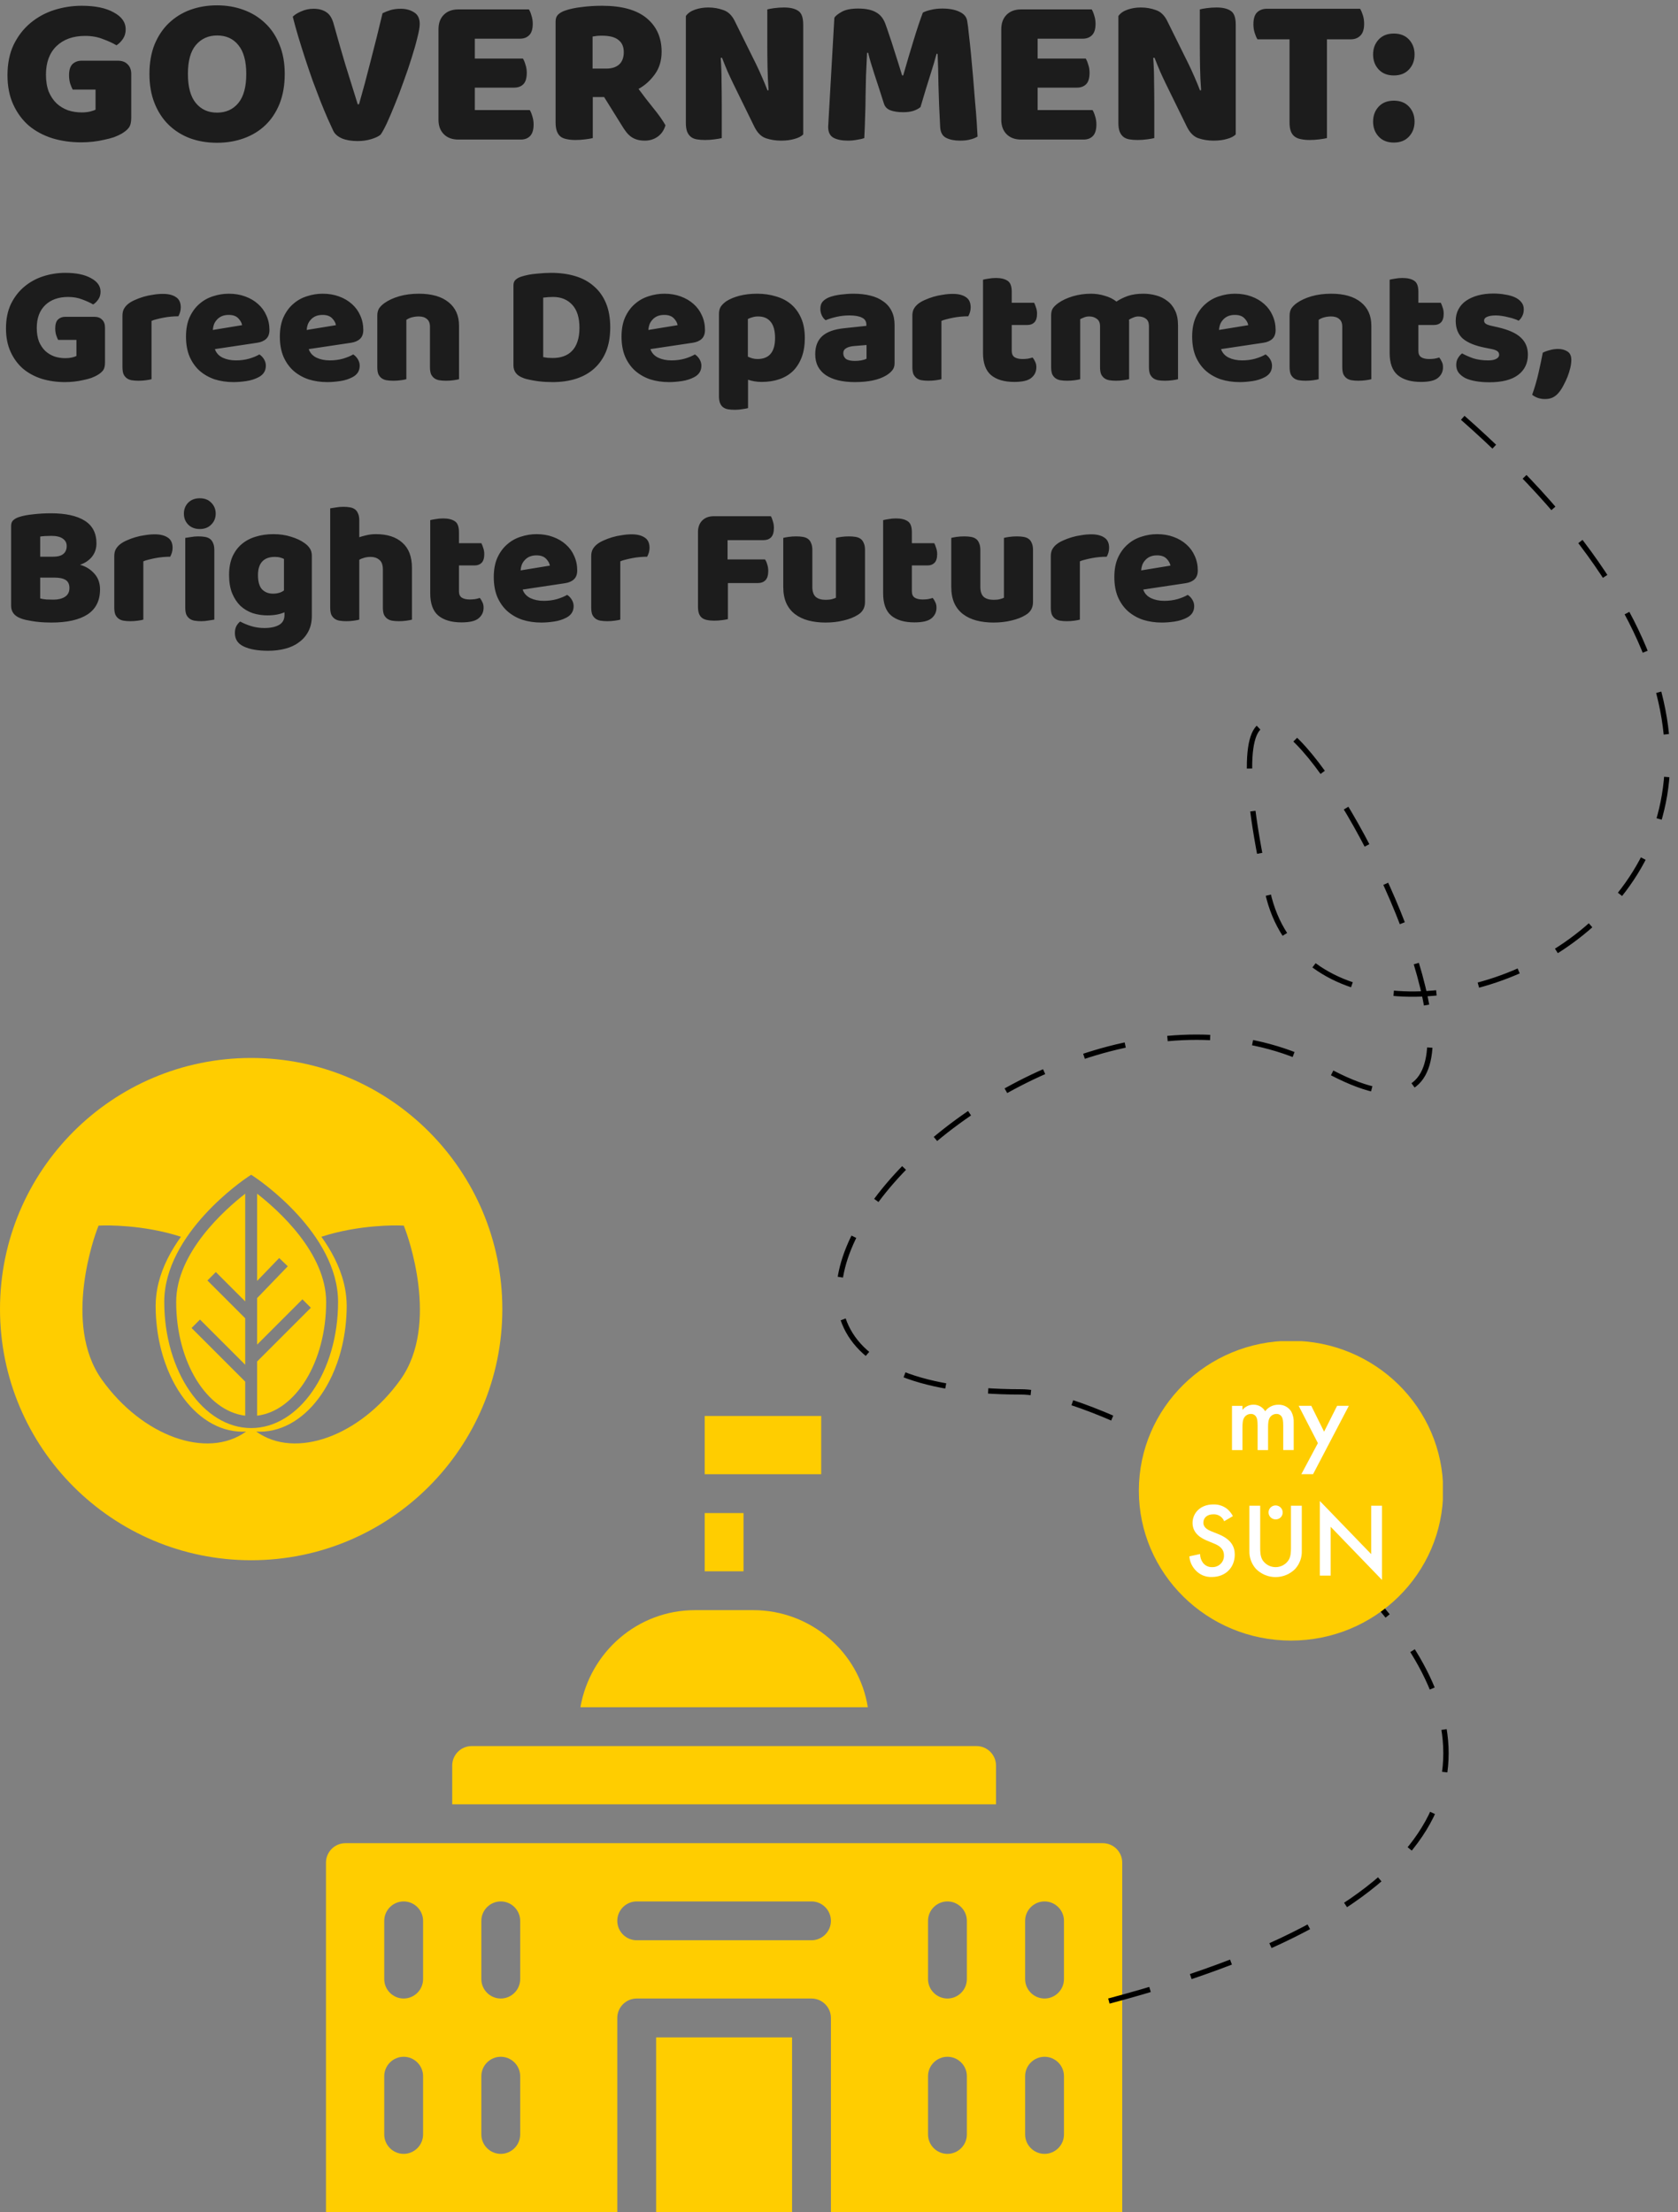 <svg width="314" height="414" viewBox="0 0 314 414" fill="none" xmlns="http://www.w3.org/2000/svg">
<rect x="0" y="0" width="314" height="414" fill="#808080" stroke="none"/>
<path d="M24.56 22.04C24.56 22.867 24.413 23.48 24.12 23.88C23.827 24.28 23.36 24.667 22.72 25.04C22.347 25.253 21.88 25.467 21.32 25.68C20.76 25.867 20.147 26.027 19.48 26.16C18.813 26.32 18.107 26.44 17.36 26.52C16.64 26.6 15.92 26.64 15.2 26.64C13.28 26.64 11.48 26.387 9.8 25.88C8.12 25.347 6.653 24.56 5.4 23.52C4.173 22.453 3.2 21.133 2.48 19.56C1.76 17.987 1.4 16.16 1.4 14.08C1.4 11.893 1.787 9.987 2.56 8.36C3.36 6.733 4.4 5.387 5.68 4.32C6.987 3.227 8.467 2.413 10.12 1.88C11.8 1.347 13.52 1.08 15.28 1.08C17.813 1.08 19.813 1.493 21.28 2.32C22.773 3.12 23.52 4.173 23.52 5.48C23.52 6.173 23.347 6.773 23 7.28C22.653 7.787 22.253 8.187 21.8 8.48C21.133 8.08 20.293 7.693 19.28 7.32C18.293 6.92 17.173 6.72 15.92 6.72C13.68 6.72 11.893 7.36 10.56 8.64C9.253 9.92 8.6 11.693 8.6 13.96C8.6 15.187 8.773 16.253 9.12 17.16C9.493 18.04 9.987 18.773 10.6 19.36C11.213 19.92 11.92 20.347 12.72 20.64C13.52 20.907 14.373 21.04 15.28 21.04C15.867 21.04 16.387 20.987 16.84 20.88C17.293 20.773 17.64 20.653 17.88 20.52V16.76H13.6C13.44 16.467 13.28 16.08 13.12 15.6C12.987 15.12 12.92 14.613 12.92 14.08C12.92 13.12 13.133 12.427 13.56 12C14.013 11.573 14.587 11.36 15.28 11.36H22.04C22.84 11.36 23.453 11.587 23.88 12.04C24.333 12.467 24.56 13.08 24.56 13.88V22.04ZM27.962 13.84C27.962 11.76 28.282 9.92 28.922 8.32C29.589 6.72 30.483 5.387 31.602 4.32C32.749 3.227 34.083 2.4 35.602 1.84C37.149 1.28 38.816 1 40.602 1C42.389 1 44.042 1.28 45.562 1.84C47.109 2.4 48.456 3.227 49.602 4.32C50.749 5.387 51.642 6.72 52.282 8.32C52.949 9.92 53.282 11.76 53.282 13.84C53.282 15.92 52.962 17.773 52.322 19.4C51.682 21 50.789 22.347 49.642 23.44C48.523 24.507 47.189 25.32 45.642 25.88C44.096 26.44 42.416 26.72 40.602 26.72C38.789 26.72 37.109 26.44 35.562 25.88C34.016 25.293 32.682 24.453 31.562 23.36C30.442 22.267 29.562 20.92 28.922 19.32C28.282 17.72 27.962 15.893 27.962 13.84ZM35.163 13.84C35.163 16.267 35.656 18.08 36.642 19.28C37.629 20.48 38.949 21.08 40.602 21.08C42.282 21.08 43.616 20.48 44.602 19.28C45.589 18.08 46.083 16.267 46.083 13.84C46.083 11.44 45.589 9.64 44.602 8.44C43.642 7.24 42.322 6.64 40.642 6.64C38.989 6.64 37.656 7.24 36.642 8.44C35.656 9.613 35.163 11.413 35.163 13.84ZM71.222 25.2C70.848 25.52 70.262 25.8 69.462 26.04C68.688 26.28 67.835 26.4 66.902 26.4C65.782 26.4 64.822 26.24 64.022 25.92C63.222 25.573 62.675 25.107 62.382 24.52C62.088 23.907 61.728 23.12 61.302 22.16C60.875 21.173 60.422 20.08 59.942 18.88C59.488 17.68 59.008 16.413 58.502 15.08C58.022 13.72 57.555 12.347 57.102 10.96C56.648 9.573 56.222 8.213 55.822 6.88C55.422 5.547 55.075 4.293 54.782 3.12C55.155 2.747 55.688 2.413 56.382 2.12C57.102 1.8 57.862 1.64 58.662 1.64C59.648 1.64 60.448 1.853 61.062 2.28C61.702 2.68 62.168 3.44 62.462 4.56C63.182 7.173 63.902 9.68 64.622 12.08C65.368 14.453 66.142 16.933 66.942 19.52H67.182C67.902 17.013 68.635 14.28 69.382 11.32C70.155 8.36 70.888 5.413 71.582 2.48C72.062 2.24 72.568 2.04 73.102 1.88C73.662 1.72 74.288 1.64 74.982 1.64C75.968 1.64 76.808 1.867 77.502 2.32C78.195 2.747 78.542 3.467 78.542 4.48C78.542 5.067 78.395 5.92 78.102 7.04C77.835 8.16 77.475 9.427 77.022 10.84C76.595 12.227 76.102 13.68 75.542 15.2C75.008 16.72 74.462 18.16 73.902 19.52C73.368 20.853 72.862 22.04 72.382 23.08C71.902 24.093 71.515 24.8 71.222 25.2ZM82.053 5.48C82.053 4.333 82.386 3.427 83.053 2.76C83.72 2.093 84.626 1.76 85.773 1.76H98.973C99.16 2.053 99.32 2.44 99.453 2.92C99.613 3.4 99.693 3.907 99.693 4.44C99.693 5.453 99.466 6.173 99.013 6.6C98.587 7.027 98.013 7.24 97.293 7.24H88.853V10.96H97.853C98.04 11.253 98.2 11.64 98.333 12.12C98.493 12.573 98.573 13.067 98.573 13.6C98.573 14.613 98.36 15.333 97.933 15.76C97.507 16.187 96.933 16.4 96.213 16.4H88.853V20.6H99.133C99.32 20.893 99.48 21.28 99.613 21.76C99.773 22.24 99.853 22.747 99.853 23.28C99.853 24.293 99.626 25.027 99.173 25.48C98.746 25.907 98.173 26.12 97.453 26.12H85.773C84.626 26.12 83.72 25.787 83.053 25.12C82.386 24.453 82.053 23.547 82.053 22.4V5.48ZM110.927 18.16V25.84C110.634 25.92 110.167 26 109.527 26.08C108.914 26.16 108.301 26.2 107.687 26.2C107.074 26.2 106.527 26.147 106.047 26.04C105.594 25.96 105.207 25.8 104.887 25.56C104.594 25.32 104.367 24.987 104.207 24.56C104.047 24.133 103.967 23.573 103.967 22.88V4.04C103.967 3.48 104.114 3.053 104.407 2.76C104.727 2.44 105.154 2.187 105.687 2C106.594 1.68 107.647 1.453 108.847 1.32C110.047 1.16 111.327 1.08 112.687 1.08C116.367 1.08 119.141 1.853 121.007 3.4C122.874 4.947 123.807 7.04 123.807 9.68C123.807 11.333 123.381 12.747 122.527 13.92C121.674 15.093 120.661 16 119.487 16.64C120.447 17.947 121.394 19.173 122.327 20.32C123.261 21.467 123.994 22.507 124.527 23.44C124.261 24.373 123.767 25.093 123.047 25.6C122.354 26.08 121.567 26.32 120.687 26.32C120.101 26.32 119.594 26.253 119.167 26.12C118.741 25.987 118.367 25.8 118.047 25.56C117.727 25.32 117.434 25.027 117.167 24.68C116.901 24.333 116.647 23.96 116.407 23.56L113.047 18.16H110.927ZM113.447 12.84C114.461 12.84 115.261 12.587 115.847 12.08C116.434 11.547 116.727 10.773 116.727 9.76C116.727 8.747 116.394 7.987 115.727 7.48C115.087 6.947 114.061 6.68 112.647 6.68C112.247 6.68 111.927 6.693 111.687 6.72C111.447 6.747 111.181 6.787 110.887 6.84V12.84H113.447ZM150.302 25.16C149.929 25.533 149.382 25.813 148.662 26C147.969 26.213 147.129 26.32 146.142 26.32C145.156 26.32 144.222 26.173 143.342 25.88C142.462 25.587 141.742 24.88 141.182 23.76L137.222 15.68C136.822 14.853 136.462 14.08 136.142 13.36C135.822 12.613 135.476 11.76 135.102 10.8L134.862 10.84C134.969 12.28 135.022 13.747 135.022 15.24C135.049 16.733 135.062 18.2 135.062 19.64V25.84C134.769 25.92 134.316 26 133.702 26.08C133.116 26.16 132.529 26.2 131.942 26.2C131.356 26.2 130.836 26.16 130.382 26.08C129.929 26 129.556 25.84 129.262 25.6C128.969 25.36 128.742 25.04 128.582 24.64C128.422 24.213 128.342 23.667 128.342 23V3C128.716 2.467 129.289 2.067 130.062 1.8C130.836 1.533 131.662 1.4 132.542 1.4C133.529 1.4 134.462 1.56 135.342 1.88C136.249 2.173 136.969 2.867 137.502 3.96L141.502 12.04C141.902 12.867 142.262 13.653 142.582 14.4C142.902 15.12 143.249 15.96 143.622 16.92L143.822 16.88C143.716 15.44 143.649 14 143.622 12.56C143.596 11.12 143.582 9.68 143.582 8.24V1.76C143.876 1.68 144.316 1.6 144.902 1.52C145.516 1.44 146.116 1.4 146.702 1.4C147.876 1.4 148.769 1.613 149.382 2.04C149.996 2.44 150.302 3.293 150.302 4.6V25.16ZM172.251 20.04C171.904 20.333 171.451 20.573 170.891 20.76C170.357 20.92 169.731 21 169.011 21C168.051 21 167.251 20.88 166.611 20.64C165.997 20.4 165.597 19.987 165.411 19.4C164.664 17.053 164.051 15.16 163.571 13.72C163.091 12.253 162.717 10.973 162.451 9.88H162.251C162.171 11.453 162.104 12.893 162.051 14.2C162.024 15.48 161.997 16.733 161.971 17.96C161.971 19.187 161.944 20.427 161.891 21.68C161.864 22.933 161.811 24.32 161.731 25.84C161.384 25.973 160.931 26.08 160.371 26.16C159.811 26.267 159.251 26.32 158.691 26.32C157.517 26.32 156.597 26.133 155.931 25.76C155.291 25.387 154.971 24.707 154.971 23.72L156.131 3.32C156.344 2.973 156.811 2.6 157.531 2.2C158.251 1.8 159.264 1.6 160.571 1.6C161.984 1.6 163.091 1.827 163.891 2.28C164.691 2.707 165.277 3.413 165.651 4.4C165.891 5.04 166.144 5.773 166.411 6.6C166.704 7.427 166.984 8.28 167.251 9.16C167.544 10.04 167.824 10.92 168.091 11.8C168.357 12.653 168.597 13.427 168.811 14.12H169.011C169.651 11.88 170.291 9.72 170.931 7.64C171.571 5.533 172.157 3.773 172.691 2.36C173.091 2.147 173.597 1.973 174.211 1.84C174.851 1.68 175.557 1.6 176.331 1.6C177.637 1.6 178.704 1.8 179.531 2.2C180.357 2.573 180.837 3.12 180.971 3.84C181.077 4.373 181.184 5.2 181.291 6.32C181.424 7.413 181.557 8.653 181.691 10.04C181.824 11.427 181.957 12.893 182.091 14.44C182.224 15.987 182.344 17.48 182.451 18.92C182.584 20.333 182.691 21.64 182.771 22.84C182.851 24.013 182.904 24.92 182.931 25.56C182.477 25.827 181.997 26.013 181.491 26.12C181.011 26.253 180.384 26.32 179.611 26.32C178.597 26.32 177.744 26.147 177.051 25.8C176.357 25.453 175.984 24.773 175.931 23.76C175.771 20.853 175.664 18.24 175.611 15.92C175.584 13.6 175.531 11.653 175.451 10.08H175.251C174.984 11.12 174.597 12.427 174.091 14C173.584 15.573 172.971 17.587 172.251 20.04ZM187.366 5.48C187.366 4.333 187.699 3.427 188.366 2.76C189.032 2.093 189.939 1.76 191.086 1.76H204.286C204.472 2.053 204.632 2.44 204.766 2.92C204.926 3.4 205.006 3.907 205.006 4.44C205.006 5.453 204.779 6.173 204.326 6.6C203.899 7.027 203.326 7.24 202.606 7.24H194.166V10.96H203.166C203.352 11.253 203.512 11.64 203.646 12.12C203.806 12.573 203.886 13.067 203.886 13.6C203.886 14.613 203.672 15.333 203.246 15.76C202.819 16.187 202.246 16.4 201.526 16.4H194.166V20.6H204.446C204.632 20.893 204.792 21.28 204.926 21.76C205.086 22.24 205.166 22.747 205.166 23.28C205.166 24.293 204.939 25.027 204.486 25.48C204.059 25.907 203.486 26.12 202.766 26.12H191.086C189.939 26.12 189.032 25.787 188.366 25.12C187.699 24.453 187.366 23.547 187.366 22.4V5.48ZM231.24 25.16C230.866 25.533 230.32 25.813 229.6 26C228.906 26.213 228.066 26.32 227.08 26.32C226.093 26.32 225.16 26.173 224.28 25.88C223.4 25.587 222.68 24.88 222.12 23.76L218.16 15.68C217.76 14.853 217.4 14.08 217.08 13.36C216.76 12.613 216.413 11.76 216.04 10.8L215.8 10.84C215.906 12.28 215.96 13.747 215.96 15.24C215.986 16.733 216 18.2 216 19.64V25.84C215.706 25.92 215.253 26 214.64 26.08C214.053 26.16 213.466 26.2 212.88 26.2C212.293 26.2 211.773 26.16 211.32 26.08C210.866 26 210.493 25.84 210.2 25.6C209.906 25.36 209.68 25.04 209.52 24.64C209.36 24.213 209.28 23.667 209.28 23V3C209.653 2.467 210.226 2.067 211 1.8C211.773 1.533 212.6 1.4 213.48 1.4C214.466 1.4 215.4 1.56 216.28 1.88C217.186 2.173 217.906 2.867 218.44 3.96L222.44 12.04C222.84 12.867 223.2 13.653 223.52 14.4C223.84 15.12 224.186 15.96 224.56 16.92L224.76 16.88C224.653 15.44 224.586 14 224.56 12.56C224.533 11.12 224.52 9.68 224.52 8.24V1.76C224.813 1.68 225.253 1.6 225.84 1.52C226.453 1.44 227.053 1.4 227.64 1.4C228.813 1.4 229.706 1.613 230.32 2.04C230.933 2.44 231.24 3.293 231.24 4.6V25.16ZM235.308 7.36C235.121 7.067 234.948 6.667 234.788 6.16C234.628 5.653 234.548 5.12 234.548 4.56C234.548 3.52 234.775 2.773 235.228 2.32C235.708 1.867 236.321 1.64 237.068 1.64H254.508C254.695 1.933 254.868 2.333 255.028 2.84C255.188 3.347 255.268 3.88 255.268 4.44C255.268 5.48 255.028 6.227 254.548 6.68C254.095 7.133 253.495 7.36 252.748 7.36H248.308V25.84C248.015 25.92 247.548 26 246.908 26.08C246.295 26.16 245.681 26.2 245.068 26.2C244.455 26.2 243.908 26.147 243.428 26.04C242.975 25.96 242.588 25.8 242.268 25.56C241.948 25.32 241.708 24.987 241.548 24.56C241.388 24.133 241.308 23.573 241.308 22.88V7.36H235.308ZM256.944 10.2C256.944 9.08 257.291 8.147 257.984 7.4C258.677 6.653 259.624 6.28 260.824 6.28C262.024 6.28 262.971 6.653 263.664 7.4C264.357 8.147 264.704 9.08 264.704 10.2C264.704 11.32 264.357 12.253 263.664 13C262.971 13.747 262.024 14.12 260.824 14.12C259.624 14.12 258.677 13.747 257.984 13C257.291 12.253 256.944 11.32 256.944 10.2ZM256.944 22.76C256.944 21.64 257.291 20.707 257.984 19.96C258.677 19.213 259.624 18.84 260.824 18.84C262.024 18.84 262.971 19.213 263.664 19.96C264.357 20.707 264.704 21.64 264.704 22.76C264.704 23.88 264.357 24.813 263.664 25.56C262.971 26.307 262.024 26.68 260.824 26.68C259.624 26.68 258.677 26.307 257.984 25.56C257.291 24.813 256.944 23.88 256.944 22.76ZM19.648 67.832C19.648 68.493 19.531 68.984 19.296 69.304C19.061 69.624 18.688 69.933 18.176 70.232C17.877 70.403 17.504 70.573 17.056 70.744C16.608 70.893 16.117 71.021 15.584 71.128C15.051 71.256 14.485 71.352 13.888 71.416C13.312 71.48 12.736 71.512 12.16 71.512C10.624 71.512 9.184 71.309 7.84 70.904C6.496 70.477 5.323 69.848 4.32 69.016C3.339 68.163 2.56 67.107 1.984 65.848C1.408 64.589 1.12 63.128 1.12 61.464C1.12 59.715 1.429 58.189 2.048 56.888C2.688 55.587 3.52 54.509 4.544 53.656C5.589 52.781 6.773 52.131 8.096 51.704C9.44 51.277 10.816 51.064 12.224 51.064C14.251 51.064 15.851 51.395 17.024 52.056C18.219 52.696 18.816 53.539 18.816 54.584C18.816 55.139 18.677 55.619 18.4 56.024C18.123 56.429 17.803 56.749 17.44 56.984C16.907 56.664 16.235 56.355 15.424 56.056C14.635 55.736 13.739 55.576 12.736 55.576C10.944 55.576 9.515 56.088 8.448 57.112C7.403 58.136 6.88 59.555 6.88 61.368C6.88 62.349 7.019 63.203 7.296 63.928C7.595 64.632 7.989 65.219 8.48 65.688C8.971 66.136 9.536 66.477 10.176 66.712C10.816 66.925 11.499 67.032 12.224 67.032C12.693 67.032 13.109 66.989 13.472 66.904C13.835 66.819 14.112 66.723 14.304 66.616V63.608H10.88C10.752 63.373 10.624 63.064 10.496 62.68C10.389 62.296 10.336 61.891 10.336 61.464C10.336 60.696 10.507 60.141 10.848 59.8C11.211 59.459 11.669 59.288 12.224 59.288H17.632C18.272 59.288 18.763 59.469 19.104 59.832C19.467 60.173 19.648 60.664 19.648 61.304V67.832ZM28.354 70.968C28.141 71.032 27.799 71.096 27.33 71.16C26.882 71.224 26.413 71.256 25.922 71.256C25.453 71.256 25.026 71.224 24.642 71.16C24.279 71.096 23.97 70.968 23.714 70.776C23.458 70.584 23.255 70.328 23.106 70.008C22.978 69.667 22.914 69.229 22.914 68.696V59.096C22.914 58.605 22.999 58.189 23.17 57.848C23.362 57.485 23.629 57.165 23.97 56.888C24.311 56.611 24.727 56.365 25.218 56.152C25.73 55.917 26.274 55.715 26.85 55.544C27.426 55.373 28.023 55.245 28.642 55.16C29.261 55.053 29.879 55 30.498 55C31.522 55 32.333 55.203 32.93 55.608C33.527 55.992 33.826 56.632 33.826 57.528C33.826 57.827 33.783 58.125 33.698 58.424C33.613 58.701 33.506 58.957 33.378 59.192C32.93 59.192 32.471 59.213 32.002 59.256C31.533 59.299 31.074 59.363 30.626 59.448C30.178 59.533 29.751 59.629 29.346 59.736C28.962 59.821 28.631 59.928 28.354 60.056V70.968ZM43.7 71.512C42.442 71.512 41.269 71.341 40.181 71C39.114 70.637 38.175 70.104 37.364 69.4C36.575 68.696 35.946 67.811 35.477 66.744C35.029 65.677 34.804 64.429 34.804 63C34.804 61.592 35.029 60.387 35.477 59.384C35.946 58.36 36.554 57.528 37.3 56.888C38.047 56.227 38.901 55.747 39.861 55.448C40.821 55.128 41.802 54.968 42.804 54.968C43.935 54.968 44.959 55.139 45.877 55.48C46.815 55.821 47.615 56.291 48.276 56.888C48.959 57.485 49.482 58.2 49.844 59.032C50.228 59.864 50.42 60.771 50.42 61.752C50.42 62.477 50.218 63.032 49.812 63.416C49.407 63.8 48.842 64.045 48.117 64.152L40.212 65.336C40.447 66.04 40.927 66.573 41.653 66.936C42.378 67.277 43.21 67.448 44.148 67.448C45.023 67.448 45.844 67.341 46.612 67.128C47.402 66.893 48.042 66.627 48.532 66.328C48.874 66.541 49.162 66.84 49.397 67.224C49.631 67.608 49.748 68.013 49.748 68.44C49.748 69.4 49.3 70.115 48.404 70.584C47.722 70.947 46.954 71.192 46.1 71.32C45.247 71.448 44.447 71.512 43.7 71.512ZM42.804 58.936C42.292 58.936 41.844 59.021 41.461 59.192C41.098 59.363 40.799 59.587 40.565 59.864C40.33 60.12 40.148 60.419 40.02 60.76C39.914 61.08 39.85 61.411 39.828 61.752L45.3 60.856C45.236 60.429 45.002 60.003 44.596 59.576C44.191 59.149 43.594 58.936 42.804 58.936ZM61.263 71.512C60.004 71.512 58.831 71.341 57.743 71C56.676 70.637 55.738 70.104 54.927 69.4C54.138 68.696 53.508 67.811 53.039 66.744C52.591 65.677 52.367 64.429 52.367 63C52.367 61.592 52.591 60.387 53.039 59.384C53.508 58.36 54.116 57.528 54.863 56.888C55.61 56.227 56.463 55.747 57.423 55.448C58.383 55.128 59.364 54.968 60.367 54.968C61.498 54.968 62.522 55.139 63.439 55.48C64.378 55.821 65.178 56.291 65.839 56.888C66.522 57.485 67.044 58.2 67.407 59.032C67.791 59.864 67.983 60.771 67.983 61.752C67.983 62.477 67.78 63.032 67.375 63.416C66.97 63.8 66.404 64.045 65.679 64.152L57.775 65.336C58.01 66.04 58.49 66.573 59.215 66.936C59.94 67.277 60.772 67.448 61.711 67.448C62.586 67.448 63.407 67.341 64.175 67.128C64.964 66.893 65.604 66.627 66.095 66.328C66.436 66.541 66.724 66.84 66.959 67.224C67.194 67.608 67.311 68.013 67.311 68.44C67.311 69.4 66.863 70.115 65.967 70.584C65.284 70.947 64.516 71.192 63.663 71.32C62.81 71.448 62.01 71.512 61.263 71.512ZM60.367 58.936C59.855 58.936 59.407 59.021 59.023 59.192C58.66 59.363 58.362 59.587 58.127 59.864C57.892 60.12 57.711 60.419 57.583 60.76C57.476 61.08 57.412 61.411 57.391 61.752L62.863 60.856C62.799 60.429 62.564 60.003 62.159 59.576C61.754 59.149 61.156 58.936 60.367 58.936ZM80.457 61.144C80.457 60.483 80.266 60.003 79.882 59.704C79.519 59.384 79.017 59.224 78.377 59.224C77.951 59.224 77.524 59.277 77.097 59.384C76.692 59.491 76.34 59.651 76.041 59.864V70.968C75.828 71.032 75.487 71.096 75.017 71.16C74.57 71.224 74.1 71.256 73.609 71.256C73.14 71.256 72.713 71.224 72.329 71.16C71.967 71.096 71.657 70.968 71.401 70.776C71.145 70.584 70.943 70.328 70.793 70.008C70.665 69.667 70.602 69.229 70.602 68.696V59.096C70.602 58.52 70.719 58.051 70.954 57.688C71.21 57.325 71.551 56.995 71.978 56.696C72.703 56.184 73.609 55.768 74.698 55.448C75.807 55.128 77.034 54.968 78.377 54.968C80.788 54.968 82.644 55.501 83.945 56.568C85.247 57.613 85.897 59.075 85.897 60.952V70.968C85.684 71.032 85.343 71.096 84.874 71.16C84.425 71.224 83.956 71.256 83.466 71.256C82.996 71.256 82.57 71.224 82.186 71.16C81.823 71.096 81.513 70.968 81.257 70.776C81.001 70.584 80.799 70.328 80.65 70.008C80.522 69.667 80.457 69.229 80.457 68.696V61.144ZM101.648 66.84C101.883 66.883 102.171 66.925 102.512 66.968C102.853 66.989 103.173 67 103.472 67C104.197 67 104.859 66.893 105.456 66.68C106.075 66.467 106.597 66.136 107.024 65.688C107.472 65.24 107.813 64.664 108.048 63.96C108.304 63.235 108.432 62.371 108.432 61.368C108.432 59.448 107.984 58.008 107.088 57.048C106.192 56.067 104.997 55.576 103.504 55.576C103.205 55.576 102.896 55.587 102.576 55.608C102.277 55.629 101.968 55.661 101.648 55.704V66.84ZM103.44 71.512C103.077 71.512 102.661 71.501 102.192 71.48C101.723 71.459 101.232 71.416 100.72 71.352C100.229 71.288 99.728 71.203 99.216 71.096C98.725 71.011 98.267 70.883 97.84 70.712C96.667 70.264 96.08 69.485 96.08 68.376V53.432C96.08 52.984 96.197 52.643 96.432 52.408C96.688 52.152 97.029 51.949 97.456 51.8C98.373 51.501 99.344 51.309 100.368 51.224C101.392 51.117 102.309 51.064 103.12 51.064C104.784 51.064 106.288 51.267 107.632 51.672C108.997 52.077 110.16 52.707 111.12 53.56C112.101 54.392 112.859 55.448 113.392 56.728C113.925 58.008 114.192 59.523 114.192 61.272C114.192 62.979 113.936 64.472 113.424 65.752C112.912 67.011 112.176 68.077 111.216 68.952C110.277 69.805 109.147 70.445 107.824 70.872C106.501 71.299 105.04 71.512 103.44 71.512ZM125.201 71.512C123.942 71.512 122.769 71.341 121.681 71C120.614 70.637 119.675 70.104 118.865 69.4C118.075 68.696 117.446 67.811 116.977 66.744C116.529 65.677 116.305 64.429 116.305 63C116.305 61.592 116.529 60.387 116.977 59.384C117.446 58.36 118.054 57.528 118.801 56.888C119.547 56.227 120.401 55.747 121.361 55.448C122.321 55.128 123.302 54.968 124.305 54.968C125.435 54.968 126.459 55.139 127.377 55.48C128.315 55.821 129.115 56.291 129.777 56.888C130.459 57.485 130.982 58.2 131.345 59.032C131.729 59.864 131.921 60.771 131.921 61.752C131.921 62.477 131.718 63.032 131.312 63.416C130.907 63.8 130.342 64.045 129.617 64.152L121.713 65.336C121.947 66.04 122.427 66.573 123.153 66.936C123.878 67.277 124.71 67.448 125.649 67.448C126.523 67.448 127.345 67.341 128.113 67.128C128.902 66.893 129.542 66.627 130.033 66.328C130.374 66.541 130.662 66.84 130.897 67.224C131.131 67.608 131.249 68.013 131.249 68.44C131.249 69.4 130.801 70.115 129.905 70.584C129.222 70.947 128.454 71.192 127.601 71.32C126.747 71.448 125.947 71.512 125.201 71.512ZM124.305 58.936C123.793 58.936 123.345 59.021 122.961 59.192C122.598 59.363 122.299 59.587 122.065 59.864C121.83 60.12 121.649 60.419 121.521 60.76C121.414 61.08 121.35 61.411 121.329 61.752L126.801 60.856C126.737 60.429 126.502 60.003 126.097 59.576C125.691 59.149 125.094 58.936 124.305 58.936ZM141.675 54.968C142.955 54.968 144.139 55.139 145.227 55.48C146.336 55.8 147.286 56.301 148.075 56.984C148.864 57.667 149.483 58.531 149.931 59.576C150.379 60.6 150.603 61.827 150.603 63.256C150.603 64.621 150.411 65.816 150.027 66.84C149.643 67.864 149.099 68.728 148.395 69.432C147.691 70.115 146.838 70.627 145.835 70.968C144.854 71.309 143.755 71.48 142.539 71.48C141.622 71.48 140.768 71.341 139.979 71.064V76.376C139.766 76.44 139.424 76.504 138.955 76.568C138.486 76.653 138.006 76.696 137.515 76.696C137.046 76.696 136.619 76.664 136.235 76.6C135.872 76.536 135.563 76.408 135.307 76.216C135.051 76.024 134.859 75.757 134.731 75.416C134.603 75.096 134.539 74.669 134.539 74.136V58.776C134.539 58.2 134.656 57.731 134.891 57.368C135.147 57.005 135.488 56.675 135.915 56.376C136.576 55.949 137.398 55.608 138.379 55.352C139.36 55.096 140.459 54.968 141.675 54.968ZM141.739 67.192C143.936 67.192 145.035 65.88 145.035 63.256C145.035 61.891 144.758 60.877 144.203 60.216C143.67 59.555 142.891 59.224 141.867 59.224C141.462 59.224 141.099 59.277 140.779 59.384C140.459 59.469 140.182 59.576 139.947 59.704V66.744C140.203 66.872 140.48 66.979 140.779 67.064C141.078 67.149 141.398 67.192 141.739 67.192ZM159.976 67.544C160.339 67.544 160.734 67.512 161.16 67.448C161.608 67.363 161.939 67.256 162.152 67.128V64.568L159.848 64.76C159.251 64.803 158.76 64.931 158.376 65.144C157.992 65.357 157.8 65.677 157.8 66.104C157.8 66.531 157.96 66.883 158.28 67.16C158.622 67.416 159.187 67.544 159.976 67.544ZM159.72 54.968C160.872 54.968 161.918 55.085 162.856 55.32C163.816 55.555 164.627 55.917 165.288 56.408C165.971 56.877 166.494 57.485 166.856 58.232C167.219 58.957 167.4 59.821 167.4 60.824V67.992C167.4 68.547 167.24 69.005 166.92 69.368C166.622 69.709 166.259 70.008 165.832 70.264C164.446 71.096 162.494 71.512 159.976 71.512C158.846 71.512 157.822 71.405 156.904 71.192C156.008 70.979 155.23 70.659 154.568 70.232C153.928 69.805 153.427 69.261 153.064 68.6C152.723 67.939 152.552 67.171 152.552 66.296C152.552 64.824 152.99 63.693 153.864 62.904C154.739 62.115 156.094 61.624 157.928 61.432L162.12 60.984V60.76C162.12 60.141 161.843 59.704 161.288 59.448C160.755 59.171 159.976 59.032 158.952 59.032C158.142 59.032 157.352 59.117 156.584 59.288C155.816 59.459 155.123 59.672 154.504 59.928C154.227 59.736 153.992 59.448 153.8 59.064C153.608 58.659 153.512 58.243 153.512 57.816C153.512 57.261 153.64 56.824 153.896 56.504C154.174 56.163 154.59 55.875 155.144 55.64C155.763 55.405 156.488 55.235 157.32 55.128C158.174 55.021 158.974 54.968 159.72 54.968ZM176.167 70.968C175.953 71.032 175.612 71.096 175.143 71.16C174.695 71.224 174.225 71.256 173.735 71.256C173.265 71.256 172.839 71.224 172.455 71.16C172.092 71.096 171.783 70.968 171.527 70.776C171.271 70.584 171.068 70.328 170.919 70.008C170.791 69.667 170.727 69.229 170.727 68.696V59.096C170.727 58.605 170.812 58.189 170.983 57.848C171.175 57.485 171.441 57.165 171.783 56.888C172.124 56.611 172.54 56.365 173.031 56.152C173.543 55.917 174.087 55.715 174.663 55.544C175.239 55.373 175.836 55.245 176.455 55.16C177.073 55.053 177.692 55 178.311 55C179.335 55 180.145 55.203 180.743 55.608C181.34 55.992 181.639 56.632 181.639 57.528C181.639 57.827 181.596 58.125 181.511 58.424C181.425 58.701 181.319 58.957 181.191 59.192C180.743 59.192 180.284 59.213 179.815 59.256C179.345 59.299 178.887 59.363 178.439 59.448C177.991 59.533 177.564 59.629 177.159 59.736C176.775 59.821 176.444 59.928 176.167 60.056V70.968ZM189.323 65.656C189.323 66.211 189.493 66.605 189.835 66.84C190.197 67.075 190.699 67.192 191.339 67.192C191.659 67.192 191.989 67.171 192.331 67.128C192.672 67.064 192.971 66.989 193.227 66.904C193.419 67.139 193.579 67.405 193.707 67.704C193.856 67.981 193.931 68.323 193.931 68.728C193.931 69.539 193.621 70.2 193.003 70.712C192.405 71.224 191.339 71.48 189.803 71.48C187.925 71.48 186.475 71.053 185.451 70.2C184.448 69.347 183.947 67.96 183.947 66.04V52.344C184.181 52.28 184.512 52.216 184.939 52.152C185.387 52.067 185.856 52.024 186.347 52.024C187.285 52.024 188.011 52.195 188.523 52.536C189.056 52.856 189.323 53.549 189.323 54.616V56.664H193.515C193.643 56.899 193.76 57.197 193.867 57.56C193.995 57.901 194.059 58.285 194.059 58.712C194.059 59.459 193.888 60.003 193.547 60.344C193.227 60.664 192.789 60.824 192.235 60.824H189.323V65.656ZM204.151 54.968C205.026 54.968 205.879 55.096 206.711 55.352C207.565 55.587 208.301 55.949 208.919 56.44C209.559 56.013 210.274 55.661 211.063 55.384C211.874 55.107 212.845 54.968 213.975 54.968C214.786 54.968 215.575 55.075 216.343 55.288C217.133 55.501 217.826 55.843 218.423 56.312C219.042 56.76 219.533 57.368 219.895 58.136C220.258 58.883 220.439 59.8 220.439 60.888V70.968C220.226 71.032 219.885 71.096 219.415 71.16C218.967 71.224 218.498 71.256 218.007 71.256C217.538 71.256 217.111 71.224 216.727 71.16C216.365 71.096 216.055 70.968 215.799 70.776C215.543 70.584 215.341 70.328 215.191 70.008C215.063 69.667 214.999 69.229 214.999 68.696V61.048C214.999 60.408 214.818 59.949 214.455 59.672C214.093 59.373 213.602 59.224 212.983 59.224C212.685 59.224 212.365 59.299 212.023 59.448C211.682 59.576 211.426 59.715 211.255 59.864C211.277 59.949 211.287 60.035 211.287 60.12C211.287 60.184 211.287 60.248 211.287 60.312V70.968C211.053 71.032 210.701 71.096 210.231 71.16C209.783 71.224 209.325 71.256 208.855 71.256C208.386 71.256 207.959 71.224 207.575 71.16C207.213 71.096 206.903 70.968 206.647 70.776C206.391 70.584 206.189 70.328 206.039 70.008C205.911 69.667 205.847 69.229 205.847 68.696V61.048C205.847 60.408 205.645 59.949 205.239 59.672C204.855 59.373 204.386 59.224 203.831 59.224C203.447 59.224 203.117 59.288 202.839 59.416C202.562 59.523 202.327 59.629 202.135 59.736V70.968C201.922 71.032 201.581 71.096 201.111 71.16C200.663 71.224 200.194 71.256 199.703 71.256C199.234 71.256 198.807 71.224 198.423 71.16C198.061 71.096 197.751 70.968 197.495 70.776C197.239 70.584 197.037 70.328 196.887 70.008C196.759 69.667 196.695 69.229 196.695 68.696V59.032C196.695 58.456 196.813 57.997 197.047 57.656C197.303 57.315 197.645 56.995 198.071 56.696C198.797 56.184 199.693 55.768 200.759 55.448C201.847 55.128 202.978 54.968 204.151 54.968ZM231.982 71.512C230.723 71.512 229.55 71.341 228.462 71C227.395 70.637 226.456 70.104 225.646 69.4C224.856 68.696 224.227 67.811 223.758 66.744C223.31 65.677 223.086 64.429 223.086 63C223.086 61.592 223.31 60.387 223.758 59.384C224.227 58.36 224.835 57.528 225.582 56.888C226.328 56.227 227.182 55.747 228.142 55.448C229.102 55.128 230.083 54.968 231.086 54.968C232.216 54.968 233.24 55.139 234.158 55.48C235.096 55.821 235.896 56.291 236.558 56.888C237.24 57.485 237.763 58.2 238.126 59.032C238.51 59.864 238.702 60.771 238.702 61.752C238.702 62.477 238.499 63.032 238.094 63.416C237.688 63.8 237.123 64.045 236.398 64.152L228.494 65.336C228.728 66.04 229.208 66.573 229.934 66.936C230.659 67.277 231.491 67.448 232.43 67.448C233.304 67.448 234.126 67.341 234.894 67.128C235.683 66.893 236.323 66.627 236.814 66.328C237.155 66.541 237.443 66.84 237.678 67.224C237.912 67.608 238.03 68.013 238.03 68.44C238.03 69.4 237.582 70.115 236.686 70.584C236.003 70.947 235.235 71.192 234.382 71.32C233.528 71.448 232.728 71.512 231.982 71.512ZM231.086 58.936C230.574 58.936 230.126 59.021 229.742 59.192C229.379 59.363 229.08 59.587 228.846 59.864C228.611 60.12 228.43 60.419 228.302 60.76C228.195 61.08 228.131 61.411 228.11 61.752L233.582 60.856C233.518 60.429 233.283 60.003 232.878 59.576C232.472 59.149 231.875 58.936 231.086 58.936ZM251.176 61.144C251.176 60.483 250.984 60.003 250.6 59.704C250.238 59.384 249.736 59.224 249.096 59.224C248.67 59.224 248.243 59.277 247.816 59.384C247.411 59.491 247.059 59.651 246.76 59.864V70.968C246.547 71.032 246.206 71.096 245.736 71.16C245.288 71.224 244.819 71.256 244.328 71.256C243.859 71.256 243.432 71.224 243.048 71.16C242.686 71.096 242.376 70.968 242.12 70.776C241.864 70.584 241.662 70.328 241.512 70.008C241.384 69.667 241.32 69.229 241.32 68.696V59.096C241.32 58.52 241.438 58.051 241.672 57.688C241.928 57.325 242.27 56.995 242.696 56.696C243.422 56.184 244.328 55.768 245.416 55.448C246.526 55.128 247.752 54.968 249.096 54.968C251.507 54.968 253.363 55.501 254.664 56.568C255.966 57.613 256.616 59.075 256.616 60.952V70.968C256.403 71.032 256.062 71.096 255.592 71.16C255.144 71.224 254.675 71.256 254.184 71.256C253.715 71.256 253.288 71.224 252.904 71.16C252.542 71.096 252.232 70.968 251.976 70.776C251.72 70.584 251.518 70.328 251.368 70.008C251.24 69.667 251.176 69.229 251.176 68.696V61.144ZM265.417 65.656C265.417 66.211 265.587 66.605 265.929 66.84C266.291 67.075 266.793 67.192 267.433 67.192C267.753 67.192 268.083 67.171 268.425 67.128C268.766 67.064 269.065 66.989 269.321 66.904C269.513 67.139 269.673 67.405 269.801 67.704C269.95 67.981 270.025 68.323 270.025 68.728C270.025 69.539 269.715 70.2 269.097 70.712C268.499 71.224 267.433 71.48 265.897 71.48C264.019 71.48 262.569 71.053 261.545 70.2C260.542 69.347 260.041 67.96 260.041 66.04V52.344C260.275 52.28 260.606 52.216 261.033 52.152C261.481 52.067 261.95 52.024 262.441 52.024C263.379 52.024 264.105 52.195 264.617 52.536C265.15 52.856 265.417 53.549 265.417 54.616V56.664H269.609C269.737 56.899 269.854 57.197 269.961 57.56C270.089 57.901 270.153 58.285 270.153 58.712C270.153 59.459 269.982 60.003 269.641 60.344C269.321 60.664 268.883 60.824 268.329 60.824H265.417V65.656ZM285.909 66.36C285.909 67.981 285.301 69.251 284.085 70.168C282.869 71.085 281.077 71.544 278.709 71.544C277.813 71.544 276.981 71.48 276.213 71.352C275.445 71.224 274.784 71.032 274.229 70.776C273.696 70.499 273.269 70.157 272.949 69.752C272.65 69.347 272.501 68.867 272.501 68.312C272.501 67.8 272.608 67.373 272.821 67.032C273.034 66.669 273.29 66.371 273.589 66.136C274.208 66.477 274.912 66.787 275.701 67.064C276.512 67.32 277.44 67.448 278.485 67.448C279.146 67.448 279.648 67.352 279.989 67.16C280.352 66.968 280.533 66.712 280.533 66.392C280.533 66.093 280.405 65.859 280.149 65.688C279.893 65.517 279.466 65.379 278.869 65.272L277.909 65.08C276.053 64.717 274.666 64.152 273.749 63.384C272.853 62.595 272.405 61.475 272.405 60.024C272.405 59.235 272.576 58.52 272.917 57.88C273.258 57.24 273.738 56.707 274.357 56.28C274.976 55.853 275.712 55.523 276.565 55.288C277.44 55.053 278.4 54.936 279.445 54.936C280.234 54.936 280.97 55 281.653 55.128C282.357 55.235 282.965 55.405 283.477 55.64C283.989 55.875 284.394 56.184 284.693 56.568C284.992 56.931 285.141 57.368 285.141 57.88C285.141 58.371 285.045 58.797 284.853 59.16C284.682 59.501 284.458 59.789 284.181 60.024C284.01 59.917 283.754 59.811 283.413 59.704C283.072 59.576 282.698 59.469 282.293 59.384C281.888 59.277 281.472 59.192 281.045 59.128C280.64 59.064 280.266 59.032 279.925 59.032C279.221 59.032 278.677 59.117 278.293 59.288C277.909 59.437 277.717 59.683 277.717 60.024C277.717 60.259 277.824 60.451 278.037 60.6C278.25 60.749 278.656 60.888 279.253 61.016L280.245 61.24C282.293 61.709 283.744 62.36 284.597 63.192C285.472 64.003 285.909 65.059 285.909 66.36ZM291.799 73.336C291.437 73.805 291.042 74.147 290.615 74.36C290.21 74.573 289.709 74.68 289.111 74.68C288.173 74.68 287.373 74.413 286.711 73.88C287.181 72.557 287.575 71.203 287.895 69.816C288.215 68.408 288.482 67.139 288.695 66.008C289.058 65.816 289.495 65.656 290.007 65.528C290.519 65.379 291.031 65.304 291.543 65.304C292.205 65.304 292.781 65.453 293.271 65.752C293.783 66.051 294.039 66.584 294.039 67.352C294.039 67.8 293.975 68.301 293.847 68.856C293.719 69.389 293.549 69.933 293.335 70.488C293.122 71.021 292.877 71.544 292.599 72.056C292.343 72.568 292.077 72.995 291.799 73.336ZM7.52 112C7.819 112.085 8.203 112.149 8.672 112.192C9.141 112.213 9.589 112.224 10.016 112.224C10.869 112.224 11.573 112.053 12.128 111.712C12.704 111.349 12.992 110.795 12.992 110.048C12.992 109.344 12.757 108.843 12.288 108.544C11.819 108.245 11.104 108.096 10.144 108.096H7.52V112ZM7.52 104.192H9.856C10.773 104.192 11.435 104.021 11.84 103.68C12.267 103.339 12.48 102.837 12.48 102.176C12.48 101.6 12.235 101.141 11.744 100.8C11.275 100.459 10.56 100.288 9.6 100.288C9.28 100.288 8.907 100.299 8.48 100.32C8.075 100.341 7.755 100.373 7.52 100.416V104.192ZM9.6 116.512C9.237 116.512 8.811 116.501 8.32 116.48C7.829 116.459 7.317 116.416 6.784 116.352C6.272 116.288 5.76 116.203 5.248 116.096C4.736 116.011 4.267 115.883 3.84 115.712C2.667 115.264 2.08 114.485 2.08 113.376V98.432C2.08 97.984 2.197 97.643 2.432 97.408C2.688 97.152 3.029 96.949 3.456 96.8C4.181 96.544 5.088 96.363 6.176 96.256C7.264 96.128 8.384 96.064 9.536 96.064C12.267 96.064 14.368 96.523 15.84 97.44C17.312 98.357 18.048 99.776 18.048 101.696C18.048 102.656 17.771 103.488 17.216 104.192C16.661 104.875 15.915 105.376 14.976 105.696C16.043 105.995 16.928 106.539 17.632 107.328C18.357 108.117 18.72 109.109 18.72 110.304C18.72 112.416 17.931 113.984 16.352 115.008C14.795 116.011 12.544 116.512 9.6 116.512ZM26.823 115.968C26.609 116.032 26.268 116.096 25.799 116.16C25.351 116.224 24.881 116.256 24.391 116.256C23.921 116.256 23.495 116.224 23.111 116.16C22.748 116.096 22.439 115.968 22.183 115.776C21.927 115.584 21.724 115.328 21.575 115.008C21.447 114.667 21.383 114.229 21.383 113.696V104.096C21.383 103.605 21.468 103.189 21.639 102.848C21.831 102.485 22.097 102.165 22.439 101.888C22.78 101.611 23.196 101.365 23.687 101.152C24.199 100.917 24.743 100.715 25.319 100.544C25.895 100.373 26.492 100.245 27.111 100.16C27.729 100.053 28.348 100 28.967 100C29.991 100 30.801 100.203 31.399 100.608C31.996 100.992 32.295 101.632 32.295 102.528C32.295 102.827 32.252 103.125 32.167 103.424C32.081 103.701 31.975 103.957 31.847 104.192C31.399 104.192 30.94 104.213 30.471 104.256C30.001 104.299 29.543 104.363 29.095 104.448C28.647 104.533 28.22 104.629 27.815 104.736C27.431 104.821 27.1 104.928 26.823 105.056V115.968ZM34.411 96.128C34.411 95.317 34.678 94.635 35.211 94.08C35.766 93.525 36.491 93.248 37.387 93.248C38.283 93.248 38.998 93.525 39.531 94.08C40.086 94.635 40.363 95.317 40.363 96.128C40.363 96.939 40.086 97.621 39.531 98.176C38.998 98.731 38.283 99.008 37.387 99.008C36.491 99.008 35.766 98.731 35.211 98.176C34.678 97.621 34.411 96.939 34.411 96.128ZM40.107 115.968C39.872 116.011 39.52 116.064 39.051 116.128C38.603 116.213 38.144 116.256 37.675 116.256C37.206 116.256 36.779 116.224 36.395 116.16C36.032 116.096 35.723 115.968 35.467 115.776C35.211 115.584 35.008 115.328 34.859 115.008C34.731 114.667 34.667 114.229 34.667 113.696V100.672C34.902 100.629 35.243 100.576 35.691 100.512C36.16 100.427 36.63 100.384 37.099 100.384C37.568 100.384 37.984 100.416 38.347 100.48C38.731 100.544 39.051 100.672 39.307 100.864C39.563 101.056 39.755 101.323 39.883 101.664C40.032 101.984 40.107 102.411 40.107 102.944V115.968ZM51.154 99.968C52.37 99.968 53.469 100.128 54.45 100.448C55.453 100.747 56.296 101.141 56.978 101.632C57.405 101.931 57.736 102.261 57.97 102.624C58.226 102.987 58.354 103.456 58.354 104.032V115.232C58.354 116.363 58.141 117.333 57.714 118.144C57.288 118.976 56.701 119.659 55.954 120.192C55.229 120.747 54.365 121.152 53.362 121.408C52.381 121.664 51.325 121.792 50.194 121.792C48.253 121.792 46.728 121.525 45.618 120.992C44.509 120.48 43.954 119.637 43.954 118.464C43.954 117.973 44.05 117.536 44.242 117.152C44.456 116.789 44.69 116.512 44.946 116.32C45.565 116.661 46.258 116.949 47.026 117.184C47.816 117.419 48.626 117.536 49.458 117.536C50.61 117.536 51.528 117.344 52.21 116.96C52.893 116.576 53.234 115.957 53.234 115.104V114.592C52.36 114.976 51.293 115.168 50.034 115.168C49.074 115.168 48.157 115.029 47.282 114.752C46.429 114.453 45.672 114.005 45.01 113.408C44.37 112.789 43.848 112 43.442 111.04C43.058 110.08 42.866 108.939 42.866 107.616C42.866 106.315 43.069 105.184 43.474 104.224C43.901 103.264 44.477 102.475 45.202 101.856C45.949 101.216 46.824 100.747 47.826 100.448C48.85 100.128 49.96 99.968 51.154 99.968ZM53.138 104.608C52.989 104.523 52.765 104.437 52.466 104.352C52.189 104.267 51.837 104.224 51.41 104.224C50.365 104.224 49.576 104.523 49.042 105.12C48.53 105.696 48.274 106.528 48.274 107.616C48.274 108.853 48.53 109.749 49.042 110.304C49.576 110.837 50.248 111.104 51.058 111.104C51.933 111.104 52.626 110.901 53.138 110.496V104.608ZM77.087 115.968C76.873 116.032 76.532 116.096 76.062 116.16C75.615 116.224 75.145 116.256 74.654 116.256C74.185 116.256 73.758 116.224 73.374 116.16C73.012 116.096 72.703 115.968 72.447 115.776C72.191 115.584 71.988 115.328 71.838 115.008C71.71 114.667 71.647 114.229 71.647 113.696V106.592C71.647 105.717 71.422 105.109 70.975 104.768C70.548 104.405 70.014 104.224 69.374 104.224C68.948 104.224 68.543 104.277 68.159 104.384C67.775 104.491 67.465 104.619 67.231 104.768V115.968C67.017 116.032 66.676 116.096 66.207 116.16C65.758 116.224 65.289 116.256 64.799 116.256C64.329 116.256 63.903 116.224 63.519 116.16C63.156 116.096 62.846 115.968 62.59 115.776C62.334 115.584 62.132 115.328 61.983 115.008C61.855 114.667 61.791 114.229 61.791 113.696V95.136C62.025 95.093 62.367 95.04 62.815 94.976C63.284 94.891 63.753 94.848 64.222 94.848C64.692 94.848 65.108 94.88 65.471 94.944C65.855 95.008 66.174 95.136 66.43 95.328C66.686 95.52 66.879 95.787 67.007 96.128C67.156 96.448 67.231 96.875 67.231 97.408V100.544C67.508 100.437 67.924 100.32 68.478 100.192C69.055 100.043 69.684 99.968 70.367 99.968C72.478 99.968 74.121 100.501 75.294 101.568C76.489 102.613 77.087 104.181 77.087 106.272V115.968ZM85.885 110.656C85.885 111.211 86.056 111.605 86.397 111.84C86.76 112.075 87.261 112.192 87.901 112.192C88.221 112.192 88.552 112.171 88.893 112.128C89.235 112.064 89.533 111.989 89.789 111.904C89.981 112.139 90.141 112.405 90.269 112.704C90.419 112.981 90.493 113.323 90.493 113.728C90.493 114.539 90.184 115.2 89.565 115.712C88.968 116.224 87.901 116.48 86.365 116.48C84.488 116.48 83.037 116.053 82.013 115.2C81.011 114.347 80.509 112.96 80.509 111.04V97.344C80.744 97.28 81.075 97.216 81.501 97.152C81.949 97.067 82.419 97.024 82.909 97.024C83.848 97.024 84.573 97.195 85.085 97.536C85.619 97.856 85.885 98.549 85.885 99.616V101.664H90.077C90.205 101.899 90.323 102.197 90.429 102.56C90.557 102.901 90.621 103.285 90.621 103.712C90.621 104.459 90.451 105.003 90.109 105.344C89.789 105.664 89.352 105.824 88.797 105.824H85.885V110.656ZM101.294 116.512C100.036 116.512 98.862 116.341 97.774 116C96.708 115.637 95.769 115.104 94.958 114.4C94.169 113.696 93.54 112.811 93.07 111.744C92.622 110.677 92.398 109.429 92.398 108C92.398 106.592 92.622 105.387 93.07 104.384C93.54 103.36 94.148 102.528 94.894 101.888C95.641 101.227 96.494 100.747 97.454 100.448C98.414 100.128 99.396 99.968 100.398 99.968C101.529 99.968 102.553 100.139 103.47 100.48C104.409 100.821 105.209 101.291 105.87 101.888C106.553 102.485 107.076 103.2 107.438 104.032C107.822 104.864 108.014 105.771 108.014 106.752C108.014 107.477 107.812 108.032 107.406 108.416C107.001 108.8 106.436 109.045 105.71 109.152L97.806 110.336C98.041 111.04 98.521 111.573 99.246 111.936C99.972 112.277 100.804 112.448 101.742 112.448C102.617 112.448 103.438 112.341 104.206 112.128C104.996 111.893 105.636 111.627 106.126 111.328C106.468 111.541 106.756 111.84 106.99 112.224C107.225 112.608 107.342 113.013 107.342 113.44C107.342 114.4 106.894 115.115 105.998 115.584C105.316 115.947 104.548 116.192 103.694 116.32C102.841 116.448 102.041 116.512 101.294 116.512ZM100.398 103.936C99.886 103.936 99.438 104.021 99.054 104.192C98.692 104.363 98.393 104.587 98.158 104.864C97.924 105.12 97.742 105.419 97.614 105.76C97.508 106.08 97.444 106.411 97.422 106.752L102.894 105.856C102.83 105.429 102.596 105.003 102.19 104.576C101.785 104.149 101.188 103.936 100.398 103.936ZM116.073 115.968C115.859 116.032 115.518 116.096 115.049 116.16C114.601 116.224 114.131 116.256 113.641 116.256C113.171 116.256 112.745 116.224 112.361 116.16C111.998 116.096 111.689 115.968 111.433 115.776C111.177 115.584 110.974 115.328 110.825 115.008C110.697 114.667 110.633 114.229 110.633 113.696V104.096C110.633 103.605 110.718 103.189 110.889 102.848C111.081 102.485 111.347 102.165 111.689 101.888C112.03 101.611 112.446 101.365 112.937 101.152C113.449 100.917 113.993 100.715 114.569 100.544C115.145 100.373 115.742 100.245 116.361 100.16C116.979 100.053 117.598 100 118.217 100C119.241 100 120.051 100.203 120.649 100.608C121.246 100.992 121.545 101.632 121.545 102.528C121.545 102.827 121.502 103.125 121.417 103.424C121.331 103.701 121.225 103.957 121.097 104.192C120.649 104.192 120.19 104.213 119.721 104.256C119.251 104.299 118.793 104.363 118.345 104.448C117.897 104.533 117.47 104.629 117.065 104.736C116.681 104.821 116.35 104.928 116.073 105.056V115.968ZM144.243 96.608C144.393 96.843 144.521 97.163 144.627 97.568C144.755 97.952 144.819 98.357 144.819 98.784C144.819 99.616 144.638 100.213 144.275 100.576C143.934 100.917 143.465 101.088 142.867 101.088H136.147V104.704H143.155C143.326 104.939 143.465 105.248 143.571 105.632C143.699 106.016 143.763 106.421 143.763 106.848C143.763 107.659 143.582 108.245 143.219 108.608C142.878 108.949 142.409 109.12 141.811 109.12H136.211V115.872C135.977 115.936 135.603 116 135.091 116.064C134.601 116.128 134.11 116.16 133.619 116.16C133.129 116.16 132.691 116.117 132.307 116.032C131.945 115.968 131.635 115.84 131.379 115.648C131.123 115.456 130.931 115.189 130.803 114.848C130.675 114.507 130.611 114.059 130.611 113.504V99.584C130.611 98.667 130.878 97.941 131.411 97.408C131.945 96.875 132.67 96.608 133.587 96.608H144.243ZM146.57 100.672C146.784 100.608 147.114 100.544 147.562 100.48C148.032 100.416 148.512 100.384 149.002 100.384C149.472 100.384 149.888 100.416 150.25 100.48C150.634 100.544 150.954 100.672 151.21 100.864C151.466 101.056 151.658 101.323 151.786 101.664C151.936 101.984 152.01 102.411 152.01 102.944V109.824C152.01 110.699 152.224 111.328 152.65 111.712C153.077 112.075 153.696 112.256 154.506 112.256C154.997 112.256 155.392 112.213 155.69 112.128C156.01 112.043 156.256 111.957 156.426 111.872V100.672C156.64 100.608 156.97 100.544 157.418 100.48C157.888 100.416 158.368 100.384 158.858 100.384C159.328 100.384 159.744 100.416 160.106 100.48C160.49 100.544 160.81 100.672 161.066 100.864C161.322 101.056 161.514 101.323 161.642 101.664C161.792 101.984 161.866 102.411 161.866 102.944V112.672C161.866 113.739 161.418 114.539 160.522 115.072C159.776 115.541 158.88 115.893 157.834 116.128C156.81 116.384 155.69 116.512 154.474 116.512C153.322 116.512 152.256 116.384 151.274 116.128C150.314 115.872 149.482 115.477 148.778 114.944C148.074 114.411 147.53 113.728 147.146 112.896C146.762 112.043 146.57 111.019 146.57 109.824V100.672ZM170.635 110.656C170.635 111.211 170.806 111.605 171.147 111.84C171.51 112.075 172.011 112.192 172.651 112.192C172.971 112.192 173.302 112.171 173.643 112.128C173.985 112.064 174.283 111.989 174.539 111.904C174.731 112.139 174.891 112.405 175.019 112.704C175.169 112.981 175.243 113.323 175.243 113.728C175.243 114.539 174.934 115.2 174.315 115.712C173.718 116.224 172.651 116.48 171.115 116.48C169.238 116.48 167.787 116.053 166.763 115.2C165.761 114.347 165.259 112.96 165.259 111.04V97.344C165.494 97.28 165.825 97.216 166.251 97.152C166.699 97.067 167.169 97.024 167.659 97.024C168.598 97.024 169.323 97.195 169.835 97.536C170.369 97.856 170.635 98.549 170.635 99.616V101.664H174.827C174.955 101.899 175.073 102.197 175.179 102.56C175.307 102.901 175.371 103.285 175.371 103.712C175.371 104.459 175.201 105.003 174.859 105.344C174.539 105.664 174.102 105.824 173.547 105.824H170.635V110.656ZM178.008 100.672C178.221 100.608 178.552 100.544 179 100.48C179.469 100.416 179.949 100.384 180.44 100.384C180.909 100.384 181.325 100.416 181.688 100.48C182.072 100.544 182.392 100.672 182.648 100.864C182.904 101.056 183.096 101.323 183.224 101.664C183.373 101.984 183.448 102.411 183.448 102.944V109.824C183.448 110.699 183.661 111.328 184.088 111.712C184.514 112.075 185.133 112.256 185.944 112.256C186.434 112.256 186.829 112.213 187.128 112.128C187.448 112.043 187.693 111.957 187.864 111.872V100.672C188.077 100.608 188.408 100.544 188.856 100.48C189.325 100.416 189.805 100.384 190.296 100.384C190.765 100.384 191.181 100.416 191.544 100.48C191.928 100.544 192.248 100.672 192.504 100.864C192.76 101.056 192.952 101.323 193.08 101.664C193.229 101.984 193.304 102.411 193.304 102.944V112.672C193.304 113.739 192.856 114.539 191.96 115.072C191.213 115.541 190.317 115.893 189.272 116.128C188.248 116.384 187.128 116.512 185.912 116.512C184.76 116.512 183.693 116.384 182.712 116.128C181.752 115.872 180.92 115.477 180.216 114.944C179.512 114.411 178.968 113.728 178.584 112.896C178.2 112.043 178.008 111.019 178.008 109.824V100.672ZM202.073 115.968C201.859 116.032 201.518 116.096 201.049 116.16C200.601 116.224 200.131 116.256 199.641 116.256C199.171 116.256 198.745 116.224 198.361 116.16C197.998 116.096 197.689 115.968 197.433 115.776C197.177 115.584 196.974 115.328 196.825 115.008C196.697 114.667 196.633 114.229 196.633 113.696V104.096C196.633 103.605 196.718 103.189 196.889 102.848C197.081 102.485 197.347 102.165 197.689 101.888C198.03 101.611 198.446 101.365 198.937 101.152C199.449 100.917 199.993 100.715 200.569 100.544C201.145 100.373 201.742 100.245 202.361 100.16C202.979 100.053 203.598 100 204.217 100C205.241 100 206.051 100.203 206.649 100.608C207.246 100.992 207.545 101.632 207.545 102.528C207.545 102.827 207.502 103.125 207.417 103.424C207.331 103.701 207.225 103.957 207.097 104.192C206.649 104.192 206.19 104.213 205.721 104.256C205.251 104.299 204.793 104.363 204.345 104.448C203.897 104.533 203.47 104.629 203.065 104.736C202.681 104.821 202.35 104.928 202.073 105.056V115.968ZM217.419 116.512C216.161 116.512 214.987 116.341 213.899 116C212.833 115.637 211.894 115.104 211.083 114.4C210.294 113.696 209.665 112.811 209.195 111.744C208.747 110.677 208.523 109.429 208.523 108C208.523 106.592 208.747 105.387 209.195 104.384C209.665 103.36 210.273 102.528 211.019 101.888C211.766 101.227 212.619 100.747 213.579 100.448C214.539 100.128 215.521 99.968 216.523 99.968C217.654 99.968 218.678 100.139 219.595 100.48C220.534 100.821 221.334 101.291 221.995 101.888C222.678 102.485 223.201 103.2 223.563 104.032C223.947 104.864 224.139 105.771 224.139 106.752C224.139 107.477 223.937 108.032 223.531 108.416C223.126 108.8 222.561 109.045 221.835 109.152L213.931 110.336C214.166 111.04 214.646 111.573 215.371 111.936C216.097 112.277 216.929 112.448 217.867 112.448C218.742 112.448 219.563 112.341 220.331 112.128C221.121 111.893 221.761 111.627 222.251 111.328C222.593 111.541 222.881 111.84 223.115 112.224C223.35 112.608 223.467 113.013 223.467 113.44C223.467 114.4 223.019 115.115 222.123 115.584C221.441 115.947 220.673 116.192 219.819 116.32C218.966 116.448 218.166 116.512 217.419 116.512ZM216.523 103.936C216.011 103.936 215.563 104.021 215.179 104.192C214.817 104.363 214.518 104.587 214.283 104.864C214.049 105.12 213.867 105.419 213.739 105.76C213.633 106.08 213.569 106.411 213.547 106.752L219.019 105.856C218.955 105.429 218.721 105.003 218.315 104.576C217.91 104.149 217.313 103.936 216.523 103.936Z" fill="#1C1C1C"/>
<path d="M206.366 344.951H64.634C62.636 344.951 61 346.587 61 348.585V414H115.512V377.659C115.512 375.66 117.148 374.024 119.146 374.024H151.854C153.852 374.024 155.488 375.66 155.488 377.659V414H210V348.585C210 346.587 208.364 344.951 206.366 344.951ZM79.171 399.463C79.171 401.462 77.535 403.098 75.537 403.098C73.538 403.098 71.902 401.462 71.902 399.463V388.561C71.902 386.562 73.538 384.927 75.537 384.927C77.535 384.927 79.171 386.562 79.171 388.561V399.463ZM79.171 370.39C79.171 372.389 77.535 374.024 75.537 374.024C73.538 374.024 71.902 372.389 71.902 370.39V359.488C71.902 357.489 73.538 355.854 75.537 355.854C77.535 355.854 79.171 357.489 79.171 359.488V370.39ZM97.341 399.463C97.341 401.462 95.706 403.098 93.707 403.098C91.709 403.098 90.073 401.462 90.073 399.463V388.561C90.073 386.562 91.709 384.927 93.707 384.927C95.706 384.927 97.341 386.562 97.341 388.561V399.463ZM97.341 370.39C97.341 372.389 95.706 374.024 93.707 374.024C91.709 374.024 90.073 372.389 90.073 370.39V359.488C90.073 357.489 91.709 355.854 93.707 355.854C95.706 355.854 97.341 357.489 97.341 359.488V370.39ZM151.854 363.122H119.146C117.148 363.122 115.512 361.486 115.512 359.488C115.512 357.489 117.148 355.854 119.146 355.854H151.854C153.852 355.854 155.488 357.489 155.488 359.488C155.488 361.486 153.852 363.122 151.854 363.122ZM180.927 399.463C180.927 401.462 179.291 403.098 177.293 403.098C175.294 403.098 173.659 401.462 173.659 399.463V388.561C173.659 386.562 175.294 384.927 177.293 384.927C179.291 384.927 180.927 386.562 180.927 388.561V399.463ZM180.927 370.39C180.927 372.389 179.291 374.024 177.293 374.024C175.294 374.024 173.659 372.389 173.659 370.39V359.488C173.659 357.489 175.294 355.854 177.293 355.854C179.291 355.854 180.927 357.489 180.927 359.488V370.39ZM199.098 399.463C199.098 401.462 197.462 403.098 195.463 403.098C193.465 403.098 191.829 401.462 191.829 399.463V388.561C191.829 386.562 193.465 384.927 195.463 384.927C197.462 384.927 199.098 386.562 199.098 388.561V399.463ZM199.098 370.39C199.098 372.389 197.462 374.024 195.463 374.024C193.465 374.024 191.829 372.389 191.829 370.39V359.488C191.829 357.489 193.465 355.854 195.463 355.854C197.462 355.854 199.098 357.489 199.098 359.488V370.39ZM122.78 381.293H148.22V414H122.78V381.293ZM139.134 294.073H131.866V283.171H139.134V294.073ZM153.671 275.902H131.866V265H153.671V275.902ZM186.378 337.683H84.622V330.415C84.622 328.416 86.257 326.78 88.256 326.78H182.744C184.743 326.78 186.378 328.416 186.378 330.415V337.683ZM162.393 319.512H108.607C110.424 309.155 119.328 301.341 130.049 301.341H140.951C151.672 301.341 160.757 309.155 162.393 319.512Z" fill="#FFCD00"/>
<path d="M32.968 243.673C32.968 254.878 38.668 264.077 45.885 264.949V258.57L35.849 248.534L37.426 246.957L45.884 255.415V246.717L38.812 239.644L40.389 238.067L45.884 243.562L45.885 223.404C42.009 226.426 32.968 234.462 32.968 243.672L32.968 243.673Z" fill="#FFCD00"/>
<path d="M48.114 223.401V239.724L52.245 235.44L53.85 236.988L48.114 242.938V251.649L56.591 243.172L58.169 244.749L48.114 254.804V264.947C55.33 264.077 61.031 254.877 61.031 243.671C61.031 234.448 51.992 226.42 48.114 223.401L48.114 223.401Z" fill="#FFCD00"/>
<path d="M47 198C21.043 198 0 219.043 0 245C0 270.957 21.043 292 47 292C72.957 292 94 270.957 94 245C94 219.043 72.957 198 47 198ZM46.019 267.941C38.725 273.157 26.633 268.792 19.066 258.21C11.584 247.747 17.905 230.788 18.177 230.071L18.441 229.378L19.183 229.352C19.656 229.336 26.747 229.142 33.862 231.464C33.407 232.095 32.97 232.747 32.556 233.419C30.863 236.168 29.585 239.253 29.231 242.547C29.167 243.142 29.123 243.741 29.123 244.349C29.123 245.77 29.215 247.159 29.382 248.511C29.666 250.819 30.182 253.011 30.895 255.036C31.189 255.873 31.514 256.684 31.873 257.46C34.198 262.486 37.818 266.149 42.035 267.436C43.117 267.766 44.238 267.942 45.387 267.942C45.609 267.942 45.83 267.93 46.05 267.917C46.039 267.925 46.029 267.934 46.019 267.941L46.019 267.941ZM30.736 243.672C30.736 230.807 45.743 220.689 46.382 220.265L46.999 219.855L47.617 220.265C48.255 220.69 63.262 230.807 63.262 243.672C63.262 256.68 55.966 267.264 46.999 267.264C38.033 267.264 30.737 256.68 30.737 243.672H30.736ZM74.933 258.21C67.366 268.791 55.275 273.156 47.981 267.94C47.97 267.933 47.961 267.924 47.95 267.916C48.17 267.929 48.391 267.941 48.614 267.941C49.762 267.941 50.883 267.765 51.965 267.434C56.182 266.147 59.802 262.485 62.127 257.459C62.486 256.683 62.811 255.872 63.106 255.035C63.818 253.01 64.334 250.818 64.618 248.51C64.785 247.158 64.877 245.769 64.877 244.348C64.877 243.74 64.833 243.141 64.77 242.546C64.416 239.252 63.138 236.167 61.445 233.418C61.031 232.746 60.594 232.093 60.139 231.463C67.253 229.141 74.344 229.335 74.818 229.351L75.559 229.377L75.823 230.07C76.095 230.786 82.416 247.745 74.933 258.209L74.933 258.21Z" fill="#FFCD00"/>
<path d="M207.5 374.5C347 337.5 215.093 260.497 191.116 260.497C108.917 260.497 194.297 170.529 247.922 200.069C305.715 231.905 215.699 69.541 237.215 167C247.922 215.5 373.785 166.152 273.5 78" stroke="black" stroke-dasharray="8 8"/>
<g clip-path="url(#clip0_727_955)">
<ellipse cx="241.584" cy="278.98" rx="28.474" ry="28.055" fill="#FFCD00"/>
<path d="M252.404 263.102L245.714 275.889H243.52L246.613 270.085L243.019 263.102H245.377L247.773 267.941L250.207 263.102H252.404Z" fill="white"/>
<path d="M242.082 271.384H240.126V266.825C240.126 265.898 240.026 265.523 239.944 265.347C239.865 265.122 239.712 264.929 239.511 264.798C239.309 264.666 239.069 264.604 238.828 264.62C238.6 264.625 238.376 264.682 238.175 264.788C237.973 264.894 237.8 265.045 237.668 265.229C237.325 265.702 237.291 266.409 237.291 267.119V271.387H235.334V266.825C235.334 265.898 235.235 265.523 235.152 265.347C235.072 265.123 234.92 264.93 234.719 264.799C234.517 264.667 234.278 264.605 234.037 264.62C233.808 264.625 233.584 264.682 233.383 264.788C233.181 264.894 233.008 265.045 232.877 265.229C232.533 265.702 232.499 266.409 232.499 267.119V271.387H230.539V263.105H232.499V263.873C232.742 263.564 233.055 263.314 233.412 263.144C233.769 262.973 234.161 262.886 234.558 262.889C235.002 262.881 235.44 262.991 235.825 263.208C236.21 263.424 236.529 263.739 236.748 264.12C237.032 263.731 237.407 263.416 237.842 263.204C238.277 262.991 238.758 262.886 239.244 262.899C239.726 262.883 240.203 262.995 240.626 263.224C241.048 263.452 241.401 263.788 241.646 264.197C241.977 264.843 242.129 265.562 242.086 266.284V271.397L242.082 271.384Z" fill="white"/>
<path d="M258.608 295.685L249.003 285.737V294.879H246.976V280.911L256.585 290.856V281.795H258.608V295.685Z" fill="white"/>
<path d="M230.7 283.754L229.072 284.698C228.917 284.299 228.637 283.958 228.274 283.725C227.91 283.493 227.481 283.38 227.049 283.403C225.817 283.403 225.182 284.128 225.182 284.971C225.182 285.366 225.322 286.05 226.612 286.56L227.943 287.092C230.382 288.07 231.058 289.453 231.058 290.937C231.058 293.429 229.27 295.135 226.789 295.135C226.203 295.163 225.618 295.06 225.078 294.832C224.539 294.604 224.058 294.258 223.674 293.82C223.023 293.118 222.631 292.22 222.562 291.271L224.568 290.839C224.568 291.439 224.763 292.023 225.124 292.505C225.328 292.762 225.591 292.967 225.891 293.104C226.192 293.24 226.52 293.304 226.851 293.29C227.143 293.298 227.434 293.246 227.705 293.138C227.976 293.03 228.222 292.867 228.427 292.661C228.632 292.455 228.792 292.209 228.896 291.939C229.001 291.669 229.048 291.381 229.035 291.092C229.035 289.76 228.011 289.21 227.127 288.856L225.858 288.327C224.766 287.875 223.159 286.978 223.159 285.012C223.159 283.245 224.547 281.559 227.028 281.559C227.995 281.518 228.944 281.832 229.69 282.442C230.11 282.813 230.457 283.258 230.713 283.754" fill="white"/>
<path d="M238.787 284.351C238.523 284.368 238.259 284.306 238.031 284.173C237.803 284.04 237.621 283.843 237.508 283.607C237.394 283.37 237.356 283.105 237.397 282.847C237.438 282.589 237.556 282.348 237.737 282.157C237.918 281.966 238.153 281.833 238.411 281.776C238.669 281.718 238.939 281.739 239.185 281.834C239.431 281.93 239.643 282.097 239.792 282.313C239.941 282.529 240.021 282.784 240.022 283.046C240.033 283.381 239.909 283.706 239.677 283.951C239.446 284.196 239.126 284.34 238.787 284.351Z" fill="white"/>
<path d="M235.818 281.795V289.679C235.818 290.387 235.839 291.25 236.234 291.935C236.494 292.35 236.856 292.692 237.287 292.93C237.718 293.167 238.203 293.292 238.696 293.292C239.19 293.292 239.675 293.167 240.106 292.93C240.537 292.692 240.899 292.35 241.158 291.935C241.554 291.26 241.574 290.387 241.574 289.679V281.795H243.601V290.225C243.648 291.471 243.207 292.686 242.37 293.618C241.892 294.103 241.321 294.49 240.69 294.754C240.06 295.017 239.381 295.153 238.696 295.153C238.011 295.153 237.333 295.017 236.702 294.754C236.071 294.49 235.5 294.103 235.023 293.618C234.188 292.685 233.748 291.47 233.795 290.225V281.795H235.818Z" fill="white"/>
</g>
<defs>
<clipPath id="clip0_727_955">
<rect width="57" height="57" fill="white" transform="translate(213 251)"/>
</clipPath>
</defs>
</svg>
